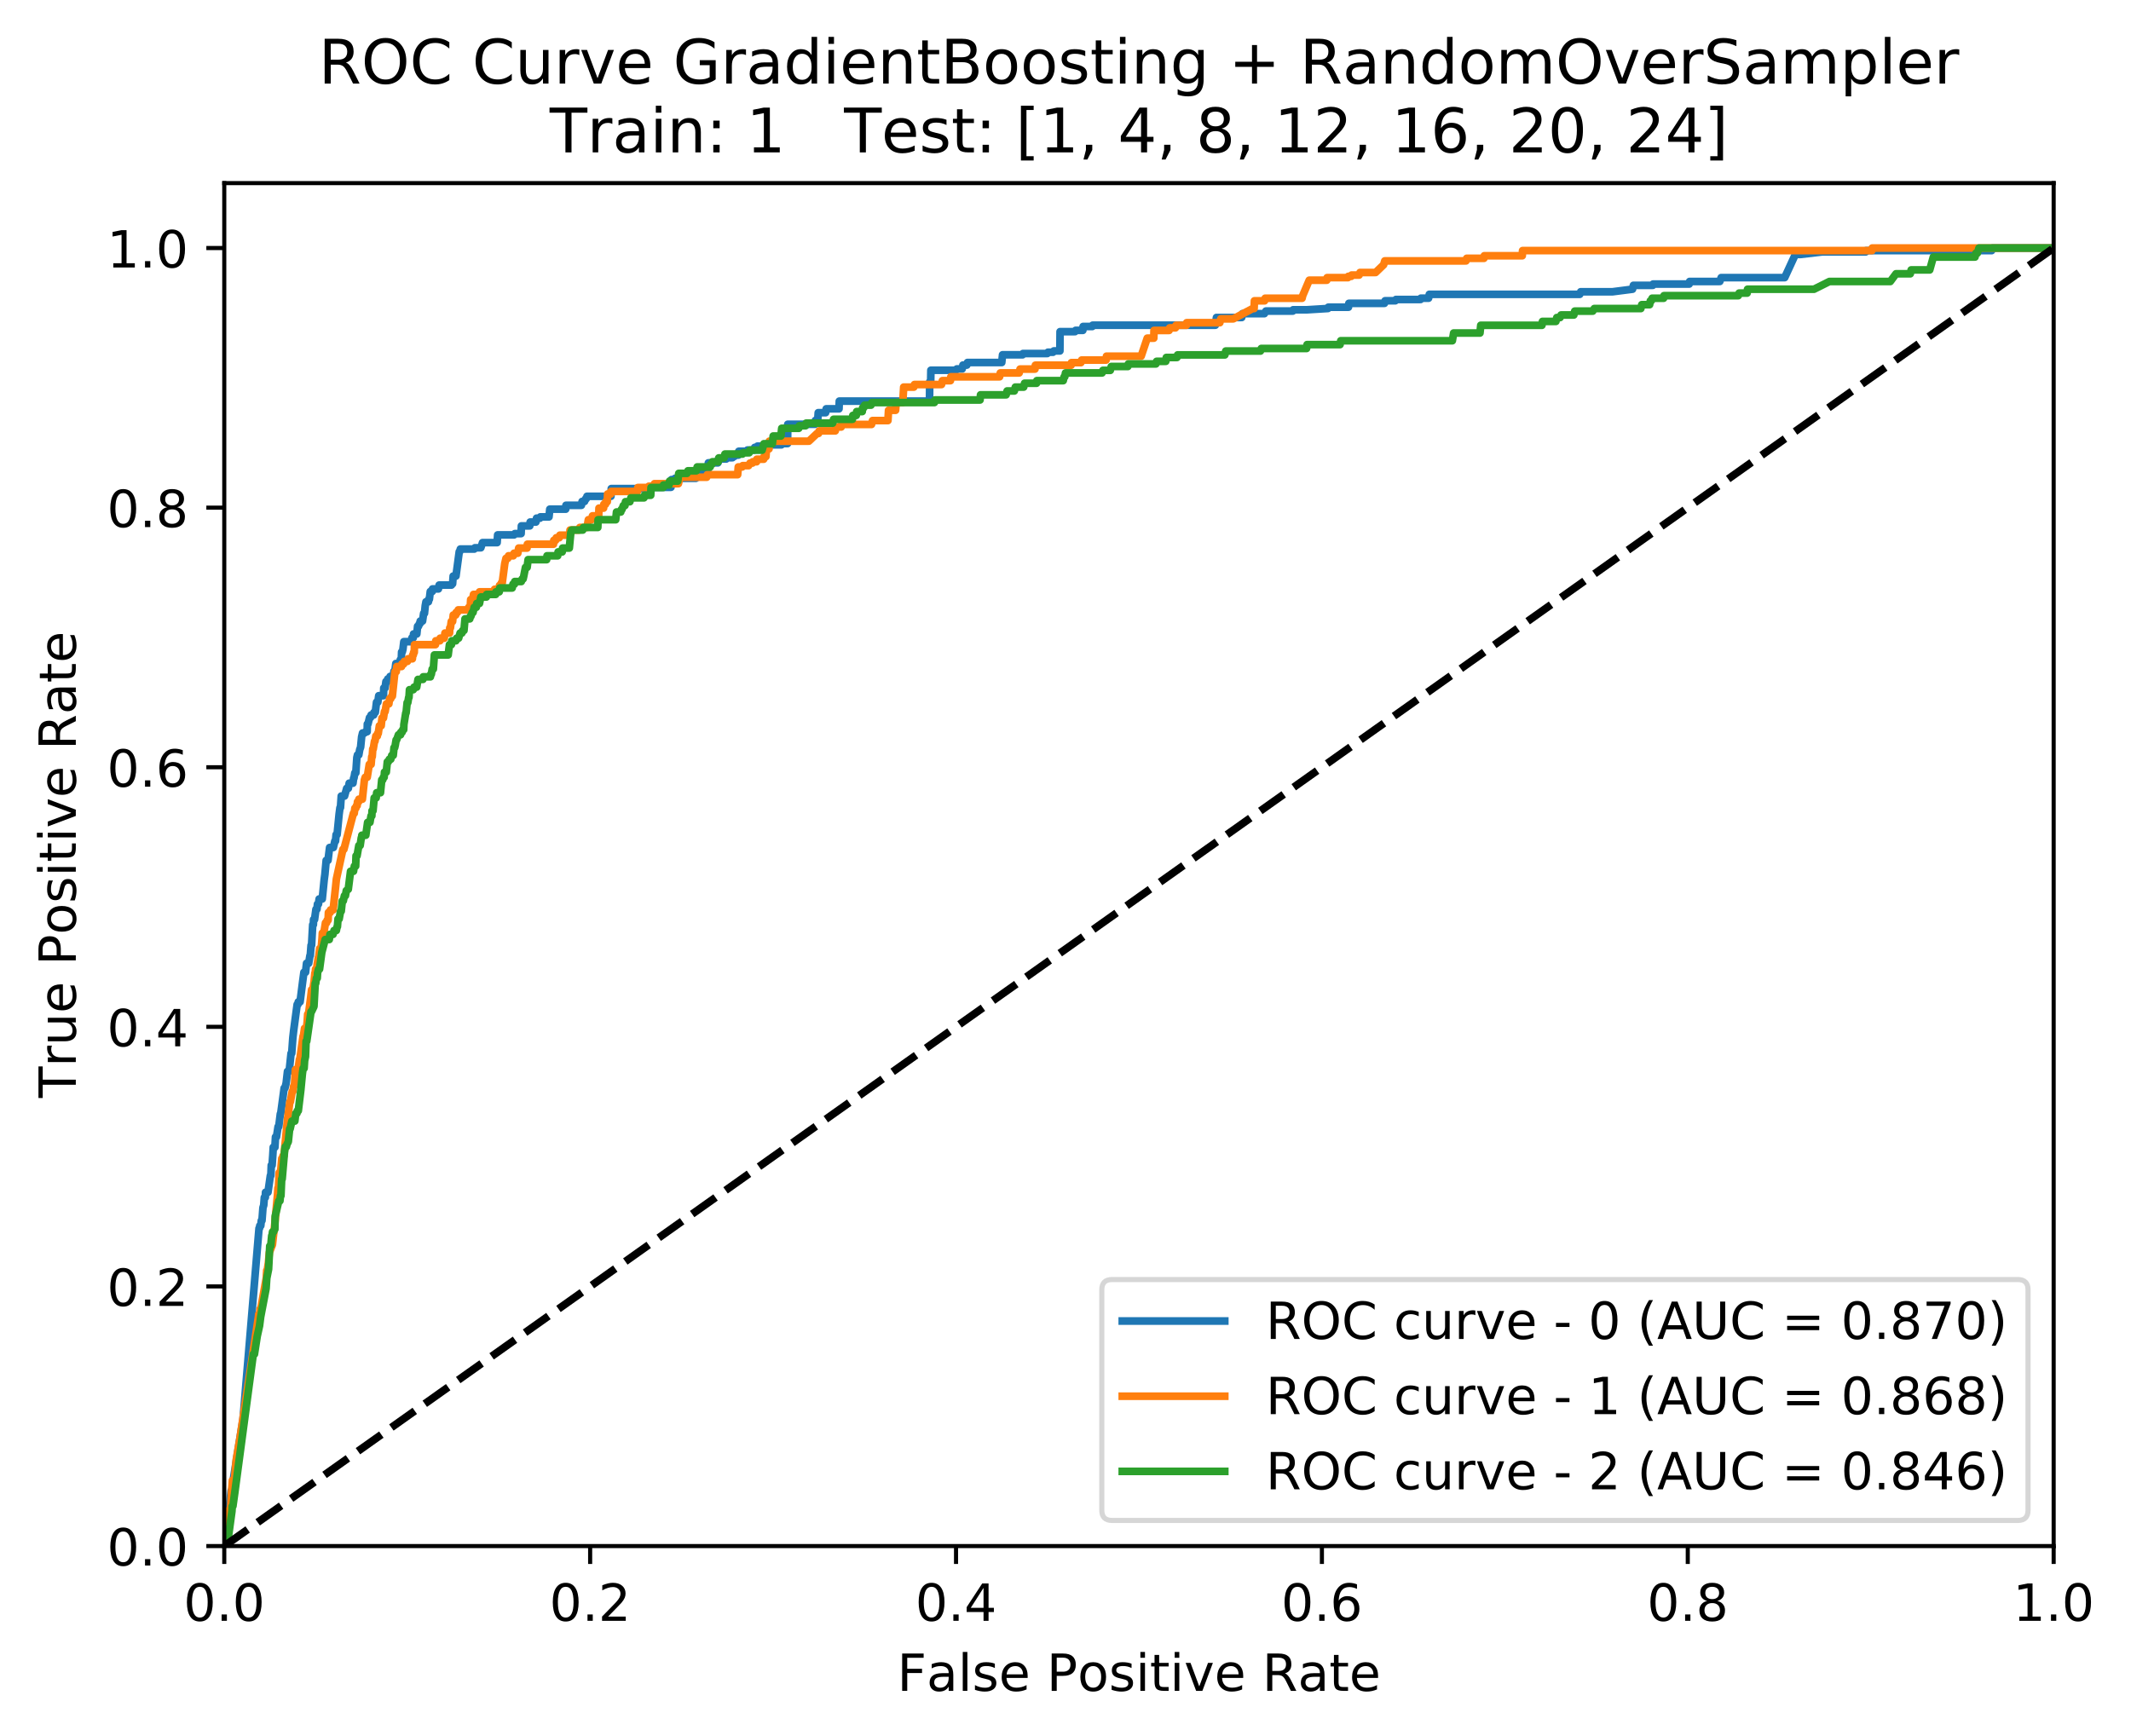<?xml version="1.0" encoding="utf-8" standalone="no"?>
<!DOCTYPE svg PUBLIC "-//W3C//DTD SVG 1.1//EN"
  "http://www.w3.org/Graphics/SVG/1.1/DTD/svg11.dtd">
<!-- Created with matplotlib (http://matplotlib.org/) -->
<svg height="339pt" version="1.1" viewBox="0 0 416 339" width="416pt" xmlns="http://www.w3.org/2000/svg" xmlns:xlink="http://www.w3.org/1999/xlink">
 <defs>
  <style type="text/css">
*{stroke-linecap:butt;stroke-linejoin:round;}
  </style>
 </defs>
 <g id="figure_1">
  <g id="patch_1">
   <path d="M 0 339.424 
L 416.053 339.424 
L 416.053 0 
L 0 0 
z
" style="fill:#ffffff;"/>
  </g>
  <g id="axes_1">
   <g id="patch_2">
    <path d="M 43.781 301.868 
L 400.901 301.868 
L 400.901 35.755 
L 43.781 35.755 
z
" style="fill:#ffffff;"/>
   </g>
   <g id="matplotlib.axis_1">
    <g id="xtick_1">
     <g id="line2d_1">
      <defs>
       <path d="M 0 0 
L 0 3.5 
" id="mb0834c027a" style="stroke:#000000;stroke-width:0.8;"/>
      </defs>
      <g>
       <use style="stroke:#000000;stroke-width:0.8;" x="43.781" xlink:href="#mb0834c027a" y="301.868"/>
      </g>
     </g>
     <g id="text_1">
      <!-- 0.0 -->
      <defs>
       <path d="M 31.781 66.406 
Q 24.172 66.406 20.328 58.906 
Q 16.5 51.422 16.5 36.375 
Q 16.5 21.391 20.328 13.891 
Q 24.172 6.391 31.781 6.391 
Q 39.453 6.391 43.281 13.891 
Q 47.125 21.391 47.125 36.375 
Q 47.125 51.422 43.281 58.906 
Q 39.453 66.406 31.781 66.406 
M 31.781 74.219 
Q 44.047 74.219 50.516 64.516 
Q 56.984 54.828 56.984 36.375 
Q 56.984 17.969 50.516 8.266 
Q 44.047 -1.422 31.781 -1.422 
Q 19.531 -1.422 13.062 8.266 
Q 6.594 17.969 6.594 36.375 
Q 6.594 54.828 13.062 64.516 
Q 19.531 74.219 31.781 74.219 
" id="DejaVuSans-30"/>
       <path d="M 10.688 12.406 
L 21 12.406 
L 21 0 
L 10.688 0 
z
" id="DejaVuSans-2e"/>
      </defs>
      <g transform="translate(35.83 316.466)scale(0.1 -0.1)">
       <use xlink:href="#DejaVuSans-30"/>
       <use x="63.623" xlink:href="#DejaVuSans-2e"/>
       <use x="95.41" xlink:href="#DejaVuSans-30"/>
      </g>
     </g>
    </g>
    <g id="xtick_2">
     <g id="line2d_2">
      <g>
       <use style="stroke:#000000;stroke-width:0.8;" x="115.205" xlink:href="#mb0834c027a" y="301.868"/>
      </g>
     </g>
     <g id="text_2">
      <!-- 0.2 -->
      <defs>
       <path d="M 19.188 8.297 
L 53.609 8.297 
L 53.609 0 
L 7.328 0 
L 7.328 8.297 
Q 12.938 14.109 22.625 23.891 
Q 32.328 33.688 34.812 36.531 
Q 39.547 41.844 41.422 45.531 
Q 43.312 49.219 43.312 52.781 
Q 43.312 58.594 39.234 62.25 
Q 35.156 65.922 28.609 65.922 
Q 23.969 65.922 18.812 64.312 
Q 13.672 62.703 7.812 59.422 
L 7.812 69.391 
Q 13.766 71.781 18.938 73 
Q 24.125 74.219 28.422 74.219 
Q 39.75 74.219 46.484 68.547 
Q 53.219 62.891 53.219 53.422 
Q 53.219 48.922 51.531 44.891 
Q 49.859 40.875 45.406 35.406 
Q 44.188 33.984 37.641 27.219 
Q 31.109 20.453 19.188 8.297 
" id="DejaVuSans-32"/>
      </defs>
      <g transform="translate(107.254 316.466)scale(0.1 -0.1)">
       <use xlink:href="#DejaVuSans-30"/>
       <use x="63.623" xlink:href="#DejaVuSans-2e"/>
       <use x="95.41" xlink:href="#DejaVuSans-32"/>
      </g>
     </g>
    </g>
    <g id="xtick_3">
     <g id="line2d_3">
      <g>
       <use style="stroke:#000000;stroke-width:0.8;" x="186.629" xlink:href="#mb0834c027a" y="301.868"/>
      </g>
     </g>
     <g id="text_3">
      <!-- 0.4 -->
      <defs>
       <path d="M 37.797 64.312 
L 12.891 25.391 
L 37.797 25.391 
z
M 35.203 72.906 
L 47.609 72.906 
L 47.609 25.391 
L 58.016 25.391 
L 58.016 17.188 
L 47.609 17.188 
L 47.609 0 
L 37.797 0 
L 37.797 17.188 
L 4.891 17.188 
L 4.891 26.703 
z
" id="DejaVuSans-34"/>
      </defs>
      <g transform="translate(178.678 316.466)scale(0.1 -0.1)">
       <use xlink:href="#DejaVuSans-30"/>
       <use x="63.623" xlink:href="#DejaVuSans-2e"/>
       <use x="95.41" xlink:href="#DejaVuSans-34"/>
      </g>
     </g>
    </g>
    <g id="xtick_4">
     <g id="line2d_4">
      <g>
       <use style="stroke:#000000;stroke-width:0.8;" x="258.053" xlink:href="#mb0834c027a" y="301.868"/>
      </g>
     </g>
     <g id="text_4">
      <!-- 0.6 -->
      <defs>
       <path d="M 33.016 40.375 
Q 26.375 40.375 22.484 35.828 
Q 18.609 31.297 18.609 23.391 
Q 18.609 15.531 22.484 10.953 
Q 26.375 6.391 33.016 6.391 
Q 39.656 6.391 43.531 10.953 
Q 47.406 15.531 47.406 23.391 
Q 47.406 31.297 43.531 35.828 
Q 39.656 40.375 33.016 40.375 
M 52.594 71.297 
L 52.594 62.312 
Q 48.875 64.062 45.094 64.984 
Q 41.312 65.922 37.594 65.922 
Q 27.828 65.922 22.672 59.328 
Q 17.531 52.734 16.797 39.406 
Q 19.672 43.656 24.016 45.922 
Q 28.375 48.188 33.594 48.188 
Q 44.578 48.188 50.953 41.516 
Q 57.328 34.859 57.328 23.391 
Q 57.328 12.156 50.688 5.359 
Q 44.047 -1.422 33.016 -1.422 
Q 20.359 -1.422 13.672 8.266 
Q 6.984 17.969 6.984 36.375 
Q 6.984 53.656 15.188 63.938 
Q 23.391 74.219 37.203 74.219 
Q 40.922 74.219 44.703 73.484 
Q 48.484 72.75 52.594 71.297 
" id="DejaVuSans-36"/>
      </defs>
      <g transform="translate(250.102 316.466)scale(0.1 -0.1)">
       <use xlink:href="#DejaVuSans-30"/>
       <use x="63.623" xlink:href="#DejaVuSans-2e"/>
       <use x="95.41" xlink:href="#DejaVuSans-36"/>
      </g>
     </g>
    </g>
    <g id="xtick_5">
     <g id="line2d_5">
      <g>
       <use style="stroke:#000000;stroke-width:0.8;" x="329.477" xlink:href="#mb0834c027a" y="301.868"/>
      </g>
     </g>
     <g id="text_5">
      <!-- 0.8 -->
      <defs>
       <path d="M 31.781 34.625 
Q 24.75 34.625 20.719 30.859 
Q 16.703 27.094 16.703 20.516 
Q 16.703 13.922 20.719 10.156 
Q 24.75 6.391 31.781 6.391 
Q 38.812 6.391 42.859 10.172 
Q 46.922 13.969 46.922 20.516 
Q 46.922 27.094 42.891 30.859 
Q 38.875 34.625 31.781 34.625 
M 21.922 38.812 
Q 15.578 40.375 12.031 44.719 
Q 8.5 49.078 8.5 55.328 
Q 8.5 64.062 14.719 69.141 
Q 20.953 74.219 31.781 74.219 
Q 42.672 74.219 48.875 69.141 
Q 55.078 64.062 55.078 55.328 
Q 55.078 49.078 51.531 44.719 
Q 48 40.375 41.703 38.812 
Q 48.828 37.156 52.797 32.312 
Q 56.781 27.484 56.781 20.516 
Q 56.781 9.906 50.312 4.234 
Q 43.844 -1.422 31.781 -1.422 
Q 19.734 -1.422 13.25 4.234 
Q 6.781 9.906 6.781 20.516 
Q 6.781 27.484 10.781 32.312 
Q 14.797 37.156 21.922 38.812 
M 18.312 54.391 
Q 18.312 48.734 21.844 45.562 
Q 25.391 42.391 31.781 42.391 
Q 38.141 42.391 41.719 45.562 
Q 45.312 48.734 45.312 54.391 
Q 45.312 60.062 41.719 63.234 
Q 38.141 66.406 31.781 66.406 
Q 25.391 66.406 21.844 63.234 
Q 18.312 60.062 18.312 54.391 
" id="DejaVuSans-38"/>
      </defs>
      <g transform="translate(321.526 316.466)scale(0.1 -0.1)">
       <use xlink:href="#DejaVuSans-30"/>
       <use x="63.623" xlink:href="#DejaVuSans-2e"/>
       <use x="95.41" xlink:href="#DejaVuSans-38"/>
      </g>
     </g>
    </g>
    <g id="xtick_6">
     <g id="line2d_6">
      <g>
       <use style="stroke:#000000;stroke-width:0.8;" x="400.901" xlink:href="#mb0834c027a" y="301.868"/>
      </g>
     </g>
     <g id="text_6">
      <!-- 1.0 -->
      <defs>
       <path d="M 12.406 8.297 
L 28.516 8.297 
L 28.516 63.922 
L 10.984 60.406 
L 10.984 69.391 
L 28.422 72.906 
L 38.281 72.906 
L 38.281 8.297 
L 54.391 8.297 
L 54.391 0 
L 12.406 0 
z
" id="DejaVuSans-31"/>
      </defs>
      <g transform="translate(392.95 316.466)scale(0.1 -0.1)">
       <use xlink:href="#DejaVuSans-31"/>
       <use x="63.623" xlink:href="#DejaVuSans-2e"/>
       <use x="95.41" xlink:href="#DejaVuSans-30"/>
      </g>
     </g>
    </g>
    <g id="text_7">
     <!-- False Positive Rate -->
     <defs>
      <path d="M 9.812 72.906 
L 51.703 72.906 
L 51.703 64.594 
L 19.672 64.594 
L 19.672 43.109 
L 48.578 43.109 
L 48.578 34.812 
L 19.672 34.812 
L 19.672 0 
L 9.812 0 
z
" id="DejaVuSans-46"/>
      <path d="M 34.281 27.484 
Q 23.391 27.484 19.188 25 
Q 14.984 22.516 14.984 16.5 
Q 14.984 11.719 18.141 8.906 
Q 21.297 6.109 26.703 6.109 
Q 34.188 6.109 38.703 11.406 
Q 43.219 16.703 43.219 25.484 
L 43.219 27.484 
z
M 52.203 31.203 
L 52.203 0 
L 43.219 0 
L 43.219 8.297 
Q 40.141 3.328 35.547 0.953 
Q 30.953 -1.422 24.312 -1.422 
Q 15.922 -1.422 10.953 3.297 
Q 6 8.016 6 15.922 
Q 6 25.141 12.172 29.828 
Q 18.359 34.516 30.609 34.516 
L 43.219 34.516 
L 43.219 35.406 
Q 43.219 41.609 39.141 45 
Q 35.062 48.391 27.688 48.391 
Q 23 48.391 18.547 47.266 
Q 14.109 46.141 10.016 43.891 
L 10.016 52.203 
Q 14.938 54.109 19.578 55.047 
Q 24.219 56 28.609 56 
Q 40.484 56 46.344 49.844 
Q 52.203 43.703 52.203 31.203 
" id="DejaVuSans-61"/>
      <path d="M 9.422 75.984 
L 18.406 75.984 
L 18.406 0 
L 9.422 0 
z
" id="DejaVuSans-6c"/>
      <path d="M 44.281 53.078 
L 44.281 44.578 
Q 40.484 46.531 36.375 47.5 
Q 32.281 48.484 27.875 48.484 
Q 21.188 48.484 17.844 46.438 
Q 14.5 44.391 14.5 40.281 
Q 14.5 37.156 16.891 35.375 
Q 19.281 33.594 26.516 31.984 
L 29.594 31.297 
Q 39.156 29.25 43.188 25.516 
Q 47.219 21.781 47.219 15.094 
Q 47.219 7.469 41.188 3.016 
Q 35.156 -1.422 24.609 -1.422 
Q 20.219 -1.422 15.453 -0.562 
Q 10.688 0.297 5.422 2 
L 5.422 11.281 
Q 10.406 8.688 15.234 7.391 
Q 20.062 6.109 24.812 6.109 
Q 31.156 6.109 34.562 8.281 
Q 37.984 10.453 37.984 14.406 
Q 37.984 18.062 35.516 20.016 
Q 33.062 21.969 24.703 23.781 
L 21.578 24.516 
Q 13.234 26.266 9.516 29.906 
Q 5.812 33.547 5.812 39.891 
Q 5.812 47.609 11.281 51.797 
Q 16.75 56 26.812 56 
Q 31.781 56 36.172 55.266 
Q 40.578 54.547 44.281 53.078 
" id="DejaVuSans-73"/>
      <path d="M 56.203 29.594 
L 56.203 25.203 
L 14.891 25.203 
Q 15.484 15.922 20.484 11.062 
Q 25.484 6.203 34.422 6.203 
Q 39.594 6.203 44.453 7.469 
Q 49.312 8.734 54.109 11.281 
L 54.109 2.781 
Q 49.266 0.734 44.188 -0.344 
Q 39.109 -1.422 33.891 -1.422 
Q 20.797 -1.422 13.156 6.188 
Q 5.516 13.812 5.516 26.812 
Q 5.516 40.234 12.766 48.109 
Q 20.016 56 32.328 56 
Q 43.359 56 49.781 48.891 
Q 56.203 41.797 56.203 29.594 
M 47.219 32.234 
Q 47.125 39.594 43.094 43.984 
Q 39.062 48.391 32.422 48.391 
Q 24.906 48.391 20.391 44.141 
Q 15.875 39.891 15.188 32.172 
z
" id="DejaVuSans-65"/>
      <path id="DejaVuSans-20"/>
      <path d="M 19.672 64.797 
L 19.672 37.406 
L 32.078 37.406 
Q 38.969 37.406 42.719 40.969 
Q 46.484 44.531 46.484 51.125 
Q 46.484 57.672 42.719 61.234 
Q 38.969 64.797 32.078 64.797 
z
M 9.812 72.906 
L 32.078 72.906 
Q 44.344 72.906 50.609 67.359 
Q 56.891 61.812 56.891 51.125 
Q 56.891 40.328 50.609 34.812 
Q 44.344 29.297 32.078 29.297 
L 19.672 29.297 
L 19.672 0 
L 9.812 0 
z
" id="DejaVuSans-50"/>
      <path d="M 30.609 48.391 
Q 23.391 48.391 19.188 42.75 
Q 14.984 37.109 14.984 27.297 
Q 14.984 17.484 19.156 11.844 
Q 23.344 6.203 30.609 6.203 
Q 37.797 6.203 41.984 11.859 
Q 46.188 17.531 46.188 27.297 
Q 46.188 37.016 41.984 42.703 
Q 37.797 48.391 30.609 48.391 
M 30.609 56 
Q 42.328 56 49.016 48.375 
Q 55.719 40.766 55.719 27.297 
Q 55.719 13.875 49.016 6.219 
Q 42.328 -1.422 30.609 -1.422 
Q 18.844 -1.422 12.172 6.219 
Q 5.516 13.875 5.516 27.297 
Q 5.516 40.766 12.172 48.375 
Q 18.844 56 30.609 56 
" id="DejaVuSans-6f"/>
      <path d="M 9.422 54.688 
L 18.406 54.688 
L 18.406 0 
L 9.422 0 
z
M 9.422 75.984 
L 18.406 75.984 
L 18.406 64.594 
L 9.422 64.594 
z
" id="DejaVuSans-69"/>
      <path d="M 18.312 70.219 
L 18.312 54.688 
L 36.812 54.688 
L 36.812 47.703 
L 18.312 47.703 
L 18.312 18.016 
Q 18.312 11.328 20.141 9.422 
Q 21.969 7.516 27.594 7.516 
L 36.812 7.516 
L 36.812 0 
L 27.594 0 
Q 17.188 0 13.234 3.875 
Q 9.281 7.766 9.281 18.016 
L 9.281 47.703 
L 2.688 47.703 
L 2.688 54.688 
L 9.281 54.688 
L 9.281 70.219 
z
" id="DejaVuSans-74"/>
      <path d="M 2.984 54.688 
L 12.5 54.688 
L 29.594 8.797 
L 46.688 54.688 
L 56.203 54.688 
L 35.688 0 
L 23.484 0 
z
" id="DejaVuSans-76"/>
      <path d="M 44.391 34.188 
Q 47.562 33.109 50.562 29.594 
Q 53.562 26.078 56.594 19.922 
L 66.609 0 
L 56 0 
L 46.688 18.703 
Q 43.062 26.031 39.672 28.422 
Q 36.281 30.812 30.422 30.812 
L 19.672 30.812 
L 19.672 0 
L 9.812 0 
L 9.812 72.906 
L 32.078 72.906 
Q 44.578 72.906 50.734 67.672 
Q 56.891 62.453 56.891 51.906 
Q 56.891 45.016 53.688 40.469 
Q 50.484 35.938 44.391 34.188 
M 19.672 64.797 
L 19.672 38.922 
L 32.078 38.922 
Q 39.203 38.922 42.844 42.219 
Q 46.484 45.516 46.484 51.906 
Q 46.484 58.297 42.844 61.547 
Q 39.203 64.797 32.078 64.797 
z
" id="DejaVuSans-52"/>
     </defs>
     <g transform="translate(175.136 330.144)scale(0.1 -0.1)">
      <use xlink:href="#DejaVuSans-46"/>
      <use x="57.379" xlink:href="#DejaVuSans-61"/>
      <use x="118.658" xlink:href="#DejaVuSans-6c"/>
      <use x="146.441" xlink:href="#DejaVuSans-73"/>
      <use x="198.541" xlink:href="#DejaVuSans-65"/>
      <use x="260.064" xlink:href="#DejaVuSans-20"/>
      <use x="291.852" xlink:href="#DejaVuSans-50"/>
      <use x="352.107" xlink:href="#DejaVuSans-6f"/>
      <use x="413.289" xlink:href="#DejaVuSans-73"/>
      <use x="465.389" xlink:href="#DejaVuSans-69"/>
      <use x="493.172" xlink:href="#DejaVuSans-74"/>
      <use x="532.381" xlink:href="#DejaVuSans-69"/>
      <use x="560.164" xlink:href="#DejaVuSans-76"/>
      <use x="619.344" xlink:href="#DejaVuSans-65"/>
      <use x="680.867" xlink:href="#DejaVuSans-20"/>
      <use x="712.654" xlink:href="#DejaVuSans-52"/>
      <use x="782.105" xlink:href="#DejaVuSans-61"/>
      <use x="843.385" xlink:href="#DejaVuSans-74"/>
      <use x="882.594" xlink:href="#DejaVuSans-65"/>
     </g>
    </g>
   </g>
   <g id="matplotlib.axis_2">
    <g id="ytick_1">
     <g id="line2d_7">
      <defs>
       <path d="M 0 0 
L -3.5 0 
" id="mf822777b58" style="stroke:#000000;stroke-width:0.8;"/>
      </defs>
      <g>
       <use style="stroke:#000000;stroke-width:0.8;" x="43.781" xlink:href="#mf822777b58" y="301.868"/>
      </g>
     </g>
     <g id="text_8">
      <!-- 0.0 -->
      <g transform="translate(20.878 305.667)scale(0.1 -0.1)">
       <use xlink:href="#DejaVuSans-30"/>
       <use x="63.623" xlink:href="#DejaVuSans-2e"/>
       <use x="95.41" xlink:href="#DejaVuSans-30"/>
      </g>
     </g>
    </g>
    <g id="ytick_2">
     <g id="line2d_8">
      <g>
       <use style="stroke:#000000;stroke-width:0.8;" x="43.781" xlink:href="#mf822777b58" y="251.179"/>
      </g>
     </g>
     <g id="text_9">
      <!-- 0.2 -->
      <g transform="translate(20.878 254.979)scale(0.1 -0.1)">
       <use xlink:href="#DejaVuSans-30"/>
       <use x="63.623" xlink:href="#DejaVuSans-2e"/>
       <use x="95.41" xlink:href="#DejaVuSans-32"/>
      </g>
     </g>
    </g>
    <g id="ytick_3">
     <g id="line2d_9">
      <g>
       <use style="stroke:#000000;stroke-width:0.8;" x="43.781" xlink:href="#mf822777b58" y="200.492"/>
      </g>
     </g>
     <g id="text_10">
      <!-- 0.4 -->
      <g transform="translate(20.878 204.291)scale(0.1 -0.1)">
       <use xlink:href="#DejaVuSans-30"/>
       <use x="63.623" xlink:href="#DejaVuSans-2e"/>
       <use x="95.41" xlink:href="#DejaVuSans-34"/>
      </g>
     </g>
    </g>
    <g id="ytick_4">
     <g id="line2d_10">
      <g>
       <use style="stroke:#000000;stroke-width:0.8;" x="43.781" xlink:href="#mf822777b58" y="149.804"/>
      </g>
     </g>
     <g id="text_11">
      <!-- 0.6 -->
      <g transform="translate(20.878 153.603)scale(0.1 -0.1)">
       <use xlink:href="#DejaVuSans-30"/>
       <use x="63.623" xlink:href="#DejaVuSans-2e"/>
       <use x="95.41" xlink:href="#DejaVuSans-36"/>
      </g>
     </g>
    </g>
    <g id="ytick_5">
     <g id="line2d_11">
      <g>
       <use style="stroke:#000000;stroke-width:0.8;" x="43.781" xlink:href="#mf822777b58" y="99.115"/>
      </g>
     </g>
     <g id="text_12">
      <!-- 0.8 -->
      <g transform="translate(20.878 102.915)scale(0.1 -0.1)">
       <use xlink:href="#DejaVuSans-30"/>
       <use x="63.623" xlink:href="#DejaVuSans-2e"/>
       <use x="95.41" xlink:href="#DejaVuSans-38"/>
      </g>
     </g>
    </g>
    <g id="ytick_6">
     <g id="line2d_12">
      <g>
       <use style="stroke:#000000;stroke-width:0.8;" x="43.781" xlink:href="#mf822777b58" y="48.428"/>
      </g>
     </g>
     <g id="text_13">
      <!-- 1.0 -->
      <g transform="translate(20.878 52.227)scale(0.1 -0.1)">
       <use xlink:href="#DejaVuSans-31"/>
       <use x="63.623" xlink:href="#DejaVuSans-2e"/>
       <use x="95.41" xlink:href="#DejaVuSans-30"/>
      </g>
     </g>
    </g>
    <g id="text_14">
     <!-- True Positive Rate -->
     <defs>
      <path d="M -0.297 72.906 
L 61.375 72.906 
L 61.375 64.594 
L 35.5 64.594 
L 35.5 0 
L 25.594 0 
L 25.594 64.594 
L -0.297 64.594 
z
" id="DejaVuSans-54"/>
      <path d="M 41.109 46.297 
Q 39.594 47.172 37.812 47.578 
Q 36.031 48 33.891 48 
Q 26.266 48 22.188 43.047 
Q 18.109 38.094 18.109 28.812 
L 18.109 0 
L 9.078 0 
L 9.078 54.688 
L 18.109 54.688 
L 18.109 46.188 
Q 20.953 51.172 25.484 53.578 
Q 30.031 56 36.531 56 
Q 37.453 56 38.578 55.875 
Q 39.703 55.766 41.062 55.516 
z
" id="DejaVuSans-72"/>
      <path d="M 8.5 21.578 
L 8.5 54.688 
L 17.484 54.688 
L 17.484 21.922 
Q 17.484 14.156 20.5 10.266 
Q 23.531 6.391 29.594 6.391 
Q 36.859 6.391 41.078 11.031 
Q 45.312 15.672 45.312 23.688 
L 45.312 54.688 
L 54.297 54.688 
L 54.297 0 
L 45.312 0 
L 45.312 8.406 
Q 42.047 3.422 37.719 1 
Q 33.406 -1.422 27.688 -1.422 
Q 18.266 -1.422 13.375 4.438 
Q 8.5 10.297 8.5 21.578 
M 31.109 56 
z
" id="DejaVuSans-75"/>
     </defs>
     <g transform="translate(14.798 214.358)rotate(-90)scale(0.1 -0.1)">
      <use xlink:href="#DejaVuSans-54"/>
      <use x="60.865" xlink:href="#DejaVuSans-72"/>
      <use x="101.979" xlink:href="#DejaVuSans-75"/>
      <use x="165.357" xlink:href="#DejaVuSans-65"/>
      <use x="226.881" xlink:href="#DejaVuSans-20"/>
      <use x="258.668" xlink:href="#DejaVuSans-50"/>
      <use x="318.924" xlink:href="#DejaVuSans-6f"/>
      <use x="380.105" xlink:href="#DejaVuSans-73"/>
      <use x="432.205" xlink:href="#DejaVuSans-69"/>
      <use x="459.988" xlink:href="#DejaVuSans-74"/>
      <use x="499.197" xlink:href="#DejaVuSans-69"/>
      <use x="526.98" xlink:href="#DejaVuSans-76"/>
      <use x="586.16" xlink:href="#DejaVuSans-65"/>
      <use x="647.684" xlink:href="#DejaVuSans-20"/>
      <use x="679.471" xlink:href="#DejaVuSans-52"/>
      <use x="748.922" xlink:href="#DejaVuSans-61"/>
      <use x="810.201" xlink:href="#DejaVuSans-74"/>
      <use x="849.41" xlink:href="#DejaVuSans-65"/>
     </g>
    </g>
   </g>
   <g id="line2d_13">
    <path clip-path="url(#p7ce4bccc4d)" d="M 43.781 301.868 
L 43.941 299.356 
L 44.166 299.356 
L 45.12 291.067 
L 45.248 291.067 
L 45.517 289.057 
L 47.452 277.001 
L 50.565 239.826 
L 50.661 239.826 
L 50.712 239.324 
L 50.904 239.324 
L 51.013 238.319 
L 51.141 238.319 
L 51.333 235.807 
L 51.487 235.305 
L 51.603 233.798 
L 51.795 233.798 
L 51.833 232.793 
L 52.314 232.793 
L 52.781 229.528 
L 52.877 229.528 
L 52.954 227.518 
L 53.114 227.518 
L 53.255 225.509 
L 53.345 224.002 
L 53.665 224.002 
L 53.78 221.992 
L 53.973 221.992 
L 54.286 219.983 
L 54.415 219.983 
L 54.728 217.471 
L 54.793 217.471 
L 55.472 212.448 
L 55.632 212.448 
L 55.869 211.443 
L 56.125 209.182 
L 56.445 209.182 
L 56.817 205.666 
L 56.945 205.666 
L 57.163 202.652 
L 57.336 201.145 
L 58.008 196.121 
L 58.168 196.121 
L 58.226 195.619 
L 58.578 195.619 
L 59.091 191.6 
L 59.328 189.841 
L 59.648 189.841 
L 59.84 188.083 
L 60.257 188.083 
L 60.506 186.576 
L 60.57 186.576 
L 60.724 184.567 
L 60.82 184.567 
L 61.044 180.548 
L 61.173 180.548 
L 61.211 179.543 
L 61.403 179.543 
L 61.679 177.534 
L 61.871 177.534 
L 61.973 176.529 
L 62.165 176.529 
L 62.3 175.524 
L 62.908 175.524 
L 63.286 171.757 
L 63.421 170.752 
L 63.677 167.989 
L 64.029 167.989 
L 64.343 165.477 
L 65.08 165.477 
L 65.368 164.221 
L 65.496 164.221 
L 65.612 162.965 
L 65.804 162.965 
L 66.201 158.946 
L 66.367 157.691 
L 66.464 157.691 
L 66.617 155.43 
L 67.258 155.43 
L 67.681 153.923 
L 68.001 153.923 
L 68.167 152.918 
L 68.904 152.918 
L 69.039 151.913 
L 69.103 151.913 
L 69.269 150.909 
L 69.461 150.909 
L 69.666 147.895 
L 69.788 147.392 
L 70.044 147.392 
L 70.217 146.387 
L 70.397 145.885 
L 70.595 143.876 
L 70.775 143.122 
L 71.159 143.122 
L 71.351 142.871 
L 71.671 142.871 
L 71.71 141.364 
L 71.838 141.364 
L 72.133 140.108 
L 72.325 140.108 
L 72.44 139.606 
L 72.952 139.606 
L 73.004 139.103 
L 73.26 139.103 
L 73.503 137.094 
L 73.76 137.094 
L 73.933 135.838 
L 74.861 135.838 
L 74.919 134.331 
L 75.175 134.331 
L 75.342 133.075 
L 75.63 133.075 
L 75.688 132.573 
L 76.008 132.573 
L 76.155 132.07 
L 76.796 132.07 
L 76.898 131.066 
L 77.091 131.066 
L 77.27 129.558 
L 78.007 129.558 
L 78.147 128.805 
L 78.34 128.805 
L 78.397 127.298 
L 78.525 127.298 
L 78.653 126.795 
L 78.833 125.288 
L 80.338 125.288 
L 80.415 124.535 
L 80.671 124.535 
L 80.729 123.781 
L 81.369 123.781 
L 81.517 122.274 
L 81.709 122.274 
L 81.856 121.772 
L 81.984 121.772 
L 82.036 121.27 
L 82.484 121.27 
L 82.702 119.762 
L 82.862 119.762 
L 83.016 118.255 
L 83.157 117.502 
L 83.637 117.502 
L 83.688 116.999 
L 83.816 116.999 
L 83.996 115.492 
L 84.38 115.492 
L 84.431 114.99 
L 85.584 114.99 
L 85.725 114.236 
L 88.127 114.236 
L 88.288 113.985 
L 88.352 113.985 
L 88.467 112.478 
L 89.011 112.478 
L 89.652 107.706 
L 89.748 107.706 
L 89.863 107.203 
L 92.586 107.203 
L 92.714 106.952 
L 93.867 106.952 
L 94.194 105.948 
L 97.044 105.948 
L 97.147 104.441 
L 100.349 104.441 
L 100.509 104.189 
L 101.727 104.189 
L 101.784 102.682 
L 103.418 102.682 
L 103.494 101.929 
L 104.615 101.929 
L 104.737 101.175 
L 105.41 101.175 
L 105.474 100.924 
L 107.171 100.924 
L 107.325 99.417 
L 110.432 99.417 
L 110.483 98.663 
L 113.494 98.663 
L 113.635 97.91 
L 114.115 97.91 
L 114.307 97.407 
L 114.435 97.407 
L 114.589 96.905 
L 119.265 96.905 
L 119.329 95.398 
L 127.144 95.398 
L 127.202 95.147 
L 130.981 95.147 
L 131.084 93.64 
L 131.66 93.64 
L 131.782 93.389 
L 135.849 93.389 
L 135.952 91.882 
L 138.162 91.882 
L 138.283 90.374 
L 140.141 90.374 
L 140.256 89.621 
L 141.762 89.621 
L 141.826 89.37 
L 142.979 89.37 
L 143.043 89.119 
L 143.363 89.119 
L 143.421 88.867 
L 144.125 88.867 
L 144.215 88.114 
L 145.848 88.114 
L 145.913 87.863 
L 147.226 87.863 
L 147.322 87.36 
L 147.802 87.36 
L 147.866 87.109 
L 149.115 87.109 
L 149.269 86.858 
L 152.536 86.858 
L 152.626 86.607 
L 153.747 86.607 
L 153.779 82.839 
L 159.102 82.839 
L 159.179 82.086 
L 159.627 82.086 
L 159.729 80.578 
L 161.171 80.578 
L 161.286 79.825 
L 163.784 79.825 
L 163.842 78.318 
L 181.457 78.318 
L 181.489 74.55 
L 181.682 74.55 
L 181.72 72.29 
L 186.62 72.29 
L 186.774 72.038 
L 187.831 72.038 
L 187.972 71.285 
L 188.741 71.285 
L 188.862 70.782 
L 195.556 70.782 
L 195.71 69.275 
L 199.617 69.275 
L 199.707 69.024 
L 204.447 69.024 
L 204.575 68.773 
L 205.568 68.773 
L 205.722 68.522 
L 206.907 68.522 
L 206.939 64.754 
L 209.853 64.754 
L 209.975 64.503 
L 211.384 64.503 
L 211.436 63.749 
L 213.229 63.749 
L 213.293 63.498 
L 237.25 63.498 
L 237.468 61.991 
L 242.4 61.991 
L 242.541 61.238 
L 246.833 61.238 
L 247.121 60.735 
L 252.38 60.735 
L 252.444 60.484 
L 255.135 60.484 
L 259.234 60.233 
L 259.299 59.982 
L 263.238 59.982 
L 263.315 59.228 
L 270.265 59.228 
L 270.387 58.726 
L 272.379 58.726 
L 272.507 58.475 
L 277.311 58.475 
L 277.375 58.223 
L 278.88 58.223 
L 279.021 57.47 
L 308.391 57.47 
L 308.571 56.968 
L 314.784 56.968 
L 318.691 56.465 
L 318.864 55.712 
L 322.644 55.712 
L 322.708 55.461 
L 329.754 55.461 
L 329.837 54.958 
L 335.73 54.958 
L 335.999 54.205 
L 348.394 54.205 
L 350.476 49.683 
L 351.469 49.683 
L 355.729 49.181 
L 364.216 49.181 
L 364.274 48.93 
L 388.795 48.93 
L 388.974 48.428 
L 400.901 48.428 
L 400.901 48.428 
" style="fill:none;stroke:#1f77b4;stroke-linecap:square;stroke-width:1.5;"/>
   </g>
   <g id="line2d_14">
    <path clip-path="url(#p7ce4bccc4d)" d="M 43.781 301.868 
L 44.07 301.868 
L 44.716 294.827 
L 45.005 294.827 
L 45.255 290.553 
L 45.37 289.045 
L 45.722 289.045 
L 45.799 288.542 
L 46.113 285.022 
L 46.85 280.748 
L 50.456 257.113 
L 50.507 256.61 
L 50.699 256.61 
L 50.764 255.605 
L 50.892 255.605 
L 51.981 249.57 
L 52.07 248.062 
L 52.166 248.062 
L 52.403 246.553 
L 52.583 244.542 
L 53.178 243.033 
L 53.435 240.77 
L 53.569 239.765 
L 54.159 233.479 
L 54.261 231.97 
L 54.357 231.97 
L 54.511 228.953 
L 54.767 228.953 
L 55.017 226.188 
L 55.177 226.188 
L 55.241 225.685 
L 55.433 225.685 
L 56.112 218.645 
L 56.586 215.125 
L 56.682 215.125 
L 57.041 213.113 
L 57.169 213.113 
L 57.317 212.107 
L 57.381 212.107 
L 57.509 211.605 
L 57.669 208.839 
L 58.181 208.839 
L 58.463 206.827 
L 58.527 206.827 
L 59.168 202.302 
L 59.232 202.302 
L 59.45 200.793 
L 59.834 200.793 
L 59.962 199.536 
L 60.065 198.028 
L 60.225 198.028 
L 60.648 194.759 
L 60.827 193.25 
L 61.051 193.25 
L 61.307 191.742 
L 61.474 189.982 
L 61.538 189.982 
L 61.602 189.227 
L 61.794 189.227 
L 61.929 188.222 
L 62.153 186.965 
L 62.217 186.965 
L 62.409 185.205 
L 62.697 185.205 
L 62.87 183.193 
L 62.928 182.188 
L 63.216 182.188 
L 63.537 180.176 
L 63.761 180.176 
L 63.857 179.673 
L 64.049 179.673 
L 64.113 178.165 
L 64.465 178.165 
L 64.517 177.662 
L 65.029 177.662 
L 65.516 173.136 
L 65.67 171.627 
L 66.938 165.845 
L 67.13 165.845 
L 68.988 158.805 
L 69.148 158.805 
L 69.276 157.799 
L 69.468 157.799 
L 69.596 157.296 
L 69.724 157.296 
L 69.789 156.542 
L 70.013 156.542 
L 70.064 156.039 
L 70.737 156.039 
L 71.14 152.268 
L 71.3 151.765 
L 71.685 151.765 
L 72.088 149.25 
L 72.441 149.25 
L 72.569 147.742 
L 72.665 147.742 
L 72.767 146.233 
L 72.863 146.233 
L 73.107 144.725 
L 73.203 144.725 
L 73.369 143.719 
L 73.658 143.719 
L 73.709 143.216 
L 73.837 143.216 
L 74.061 141.708 
L 74.413 141.708 
L 74.567 140.199 
L 74.855 140.199 
L 75.048 138.942 
L 75.176 138.942 
L 75.432 137.433 
L 75.912 137.433 
L 76.047 136.428 
L 76.271 136.428 
L 76.463 135.925 
L 76.591 135.925 
L 77.098 131.148 
L 77.354 131.148 
L 77.456 130.142 
L 78.385 130.142 
L 78.449 129.639 
L 78.801 129.639 
L 78.93 129.136 
L 79.538 129.136 
L 79.666 128.633 
L 80.499 128.633 
L 80.563 127.879 
L 80.691 127.879 
L 80.742 127.376 
L 80.87 127.376 
L 80.909 125.868 
L 85.009 125.868 
L 85.073 125.113 
L 85.873 125.113 
L 85.925 124.61 
L 86.725 124.61 
L 86.86 123.605 
L 87.757 123.605 
L 87.795 122.599 
L 87.923 122.599 
L 88.096 121.342 
L 88.352 121.342 
L 88.481 120.085 
L 88.961 120.085 
L 89.038 119.582 
L 89.294 119.582 
L 89.454 119.079 
L 91.44 119.079 
L 91.504 118.576 
L 91.792 118.576 
L 91.882 117.067 
L 92.266 117.067 
L 92.433 116.062 
L 93.541 116.062 
L 93.605 115.559 
L 96.392 115.559 
L 96.552 115.056 
L 97.384 115.056 
L 97.513 114.302 
L 97.769 114.302 
L 97.884 113.799 
L 98.044 113.799 
L 98.538 110.028 
L 98.775 109.022 
L 99.127 109.022 
L 99.274 108.519 
L 100.203 108.519 
L 100.35 108.016 
L 101.087 108.016 
L 101.254 107.01 
L 102.887 107.01 
L 102.951 106.256 
L 108.044 106.256 
L 108.108 105.502 
L 108.46 105.502 
L 108.588 104.999 
L 109.165 104.999 
L 109.293 104.496 
L 111.214 104.496 
L 111.279 103.49 
L 113.04 103.49 
L 113.187 102.987 
L 114.597 102.987 
L 114.853 101.479 
L 115.494 101.479 
L 115.654 100.725 
L 116.871 100.725 
L 116.928 99.216 
L 117.825 99.216 
L 117.876 98.462 
L 118.197 98.462 
L 118.261 97.959 
L 118.549 97.959 
L 118.613 96.45 
L 119.222 96.45 
L 119.286 95.948 
L 124.442 95.948 
L 124.506 95.193 
L 126.588 95.193 
L 126.652 94.942 
L 127.613 94.942 
L 127.76 94.439 
L 132.437 94.439 
L 132.738 93.182 
L 137.958 93.182 
L 138.074 92.679 
L 143.999 92.679 
L 144.121 91.17 
L 144.889 91.17 
L 144.986 90.919 
L 146.139 90.919 
L 146.408 90.416 
L 146.888 90.416 
L 146.952 90.165 
L 147.689 90.165 
L 147.74 89.662 
L 149.085 89.662 
L 149.136 89.159 
L 149.521 89.159 
L 149.643 87.65 
L 150.123 87.65 
L 150.181 86.142 
L 157.9 86.142 
L 159.501 84.633 
L 159.789 84.633 
L 159.917 84.13 
L 163.056 84.13 
L 163.184 83.376 
L 164.209 83.376 
L 164.305 82.873 
L 170.134 82.873 
L 170.327 82.119 
L 173.337 82.119 
L 173.453 80.108 
L 174.83 80.108 
L 174.952 78.599 
L 176.233 78.599 
L 176.412 75.582 
L 178.398 75.582 
L 178.513 75.079 
L 183.798 75.079 
L 183.971 74.325 
L 185.54 74.325 
L 185.617 73.57 
L 195.13 73.57 
L 195.271 72.816 
L 198.954 72.816 
L 199.127 72.062 
L 202.041 72.062 
L 202.118 71.308 
L 209.101 71.308 
L 209.152 70.805 
L 211.009 70.805 
L 211.15 70.302 
L 215.923 70.302 
L 216 69.547 
L 222.77 69.547 
L 223.955 66.028 
L 225.237 66.028 
L 225.275 64.519 
L 228.222 64.519 
L 228.337 64.016 
L 229.458 64.016 
L 229.586 63.513 
L 231.604 63.513 
L 231.655 63.01 
L 238.125 63.01 
L 238.317 62.256 
L 240.751 62.256 
L 244.531 60.245 
L 244.819 60.245 
L 244.877 58.736 
L 246.862 58.736 
L 246.978 58.233 
L 254.184 58.233 
L 254.299 57.73 
L 255.581 54.713 
L 259.008 54.713 
L 259.072 54.21 
L 263.139 54.21 
L 263.203 53.959 
L 263.78 53.959 
L 263.844 53.708 
L 265.317 53.708 
L 265.49 53.205 
L 268.533 53.205 
L 270.102 51.696 
L 270.327 50.942 
L 286.181 50.942 
L 286.322 50.439 
L 289.685 50.439 
L 289.749 49.936 
L 297.167 49.936 
L 297.224 48.93 
L 365.426 48.93 
L 365.478 48.428 
L 400.901 48.428 
L 400.901 48.428 
" style="fill:none;stroke:#ff7f0e;stroke-linecap:square;stroke-width:1.5;"/>
   </g>
   <g id="line2d_15">
    <path clip-path="url(#p7ce4bccc4d)" d="M 43.781 301.868 
L 43.877 301.868 
L 43.941 301.868 
L 44.102 300.862 
L 44.166 300.359 
L 44.55 300.359 
L 45.274 295.079 
L 45.338 294.073 
L 45.466 294.073 
L 45.818 291.559 
L 49.444 264.405 
L 49.668 264.405 
L 50.213 260.885 
L 50.661 258.873 
L 50.885 257.113 
L 51.942 251.582 
L 52.077 249.57 
L 52.429 247.81 
L 52.66 243.285 
L 52.852 243.285 
L 53.044 241.273 
L 53.108 241.273 
L 53.204 240.519 
L 53.396 240.519 
L 53.588 240.016 
L 53.652 240.016 
L 53.717 237.502 
L 54.421 234.485 
L 54.645 234.485 
L 54.748 233.479 
L 54.844 233.479 
L 54.985 230.21 
L 55.081 230.21 
L 55.536 224.93 
L 55.67 223.925 
L 55.895 223.925 
L 56.023 223.422 
L 56.279 222.919 
L 56.541 220.405 
L 56.638 220.405 
L 56.977 218.896 
L 57.554 218.896 
L 57.739 217.387 
L 57.964 217.387 
L 58.04 216.885 
L 58.233 216.885 
L 58.719 212.862 
L 59.033 209.593 
L 59.174 208.588 
L 59.366 208.588 
L 59.463 207.079 
L 59.635 206.325 
L 59.751 203.308 
L 59.879 203.308 
L 60.712 197.525 
L 60.808 197.525 
L 61.288 196.519 
L 61.538 191.993 
L 61.634 191.993 
L 61.769 190.988 
L 61.929 190.988 
L 61.993 189.982 
L 62.185 189.227 
L 62.377 189.227 
L 62.819 185.959 
L 63.479 183.445 
L 64.28 183.445 
L 64.408 182.439 
L 65.016 182.439 
L 65.208 181.685 
L 65.657 181.685 
L 65.804 180.93 
L 65.868 180.93 
L 65.984 179.422 
L 66.208 179.422 
L 66.483 177.913 
L 66.611 177.913 
L 66.823 175.902 
L 67.015 175.902 
L 67.233 174.896 
L 67.425 174.896 
L 67.604 173.89 
L 67.989 173.639 
L 68.431 170.119 
L 69.007 170.119 
L 69.174 169.113 
L 69.43 169.113 
L 69.507 167.102 
L 69.699 167.102 
L 70.051 165.09 
L 70.307 165.09 
L 70.525 163.582 
L 70.589 163.582 
L 70.641 163.079 
L 71.409 163.079 
L 71.768 160.565 
L 72.216 160.565 
L 72.428 159.308 
L 72.588 159.308 
L 72.626 158.302 
L 72.818 158.302 
L 73.049 155.787 
L 73.433 155.787 
L 73.536 154.782 
L 74.273 154.782 
L 74.522 152.268 
L 74.715 152.268 
L 74.83 151.765 
L 74.99 151.765 
L 75.054 150.759 
L 75.406 150.759 
L 75.611 148.748 
L 75.804 148.748 
L 75.996 148.245 
L 76.284 148.245 
L 76.476 147.49 
L 76.764 147.49 
L 76.918 145.982 
L 77.046 145.982 
L 77.162 145.479 
L 77.328 144.473 
L 77.424 144.473 
L 77.777 143.468 
L 78.193 143.468 
L 78.244 142.965 
L 78.5 142.965 
L 78.616 142.462 
L 78.808 142.462 
L 78.846 141.456 
L 79.211 139.193 
L 79.275 139.193 
L 79.48 137.182 
L 79.609 137.182 
L 79.775 136.176 
L 79.839 136.176 
L 79.935 134.667 
L 80.672 134.667 
L 80.832 134.165 
L 81.345 134.165 
L 81.601 132.656 
L 82.562 132.656 
L 82.613 132.153 
L 84.022 132.153 
L 84.073 131.65 
L 84.201 131.65 
L 84.368 130.645 
L 84.592 130.645 
L 84.797 127.879 
L 87.488 127.879 
L 87.737 125.868 
L 88.122 125.868 
L 88.199 125.113 
L 88.999 125.113 
L 89.147 124.61 
L 89.531 124.61 
L 89.819 123.605 
L 90.172 123.605 
L 90.319 123.102 
L 90.575 123.102 
L 90.774 120.839 
L 91.703 120.839 
L 91.799 120.336 
L 91.927 120.336 
L 92.183 119.582 
L 92.343 119.582 
L 92.567 118.576 
L 92.984 118.576 
L 93.061 117.822 
L 93.605 117.822 
L 93.861 116.565 
L 94.95 116.565 
L 95.002 116.062 
L 96.763 116.062 
L 96.814 115.559 
L 97.455 115.559 
L 97.551 114.805 
L 99.985 114.805 
L 100.145 114.05 
L 100.434 114.05 
L 100.485 113.547 
L 101.766 113.547 
L 101.926 113.045 
L 102.118 113.045 
L 102.234 112.542 
L 102.58 110.782 
L 102.9 110.782 
L 103.092 109.273 
L 106.711 109.273 
L 106.788 108.519 
L 108.87 108.519 
L 108.947 107.765 
L 109.748 107.765 
L 109.824 107.01 
L 111.138 107.01 
L 111.426 103.993 
L 111.618 103.49 
L 113.764 103.49 
L 113.879 102.987 
L 116.698 102.987 
L 116.755 101.479 
L 120.195 101.479 
L 120.349 99.97 
L 121.182 99.97 
L 121.297 99.468 
L 121.425 99.468 
L 121.681 98.713 
L 122.002 98.713 
L 122.098 97.959 
L 122.963 97.959 
L 123.155 97.205 
L 125.717 97.205 
L 125.813 96.702 
L 127.03 96.702 
L 127.088 95.193 
L 129.458 95.193 
L 129.522 94.69 
L 130.611 94.69 
L 130.707 93.936 
L 132.309 93.936 
L 132.501 92.427 
L 134.102 92.427 
L 134.294 91.925 
L 135.928 91.925 
L 136.101 91.17 
L 138.631 91.17 
L 138.695 90.668 
L 138.951 90.668 
L 139.067 90.165 
L 140.22 90.165 
L 140.316 89.41 
L 141.341 89.41 
L 141.514 88.656 
L 144.941 88.656 
L 145.037 88.405 
L 146.254 88.405 
L 146.369 87.902 
L 148.771 87.902 
L 149.117 86.645 
L 150.783 86.645 
L 150.936 85.136 
L 152.442 85.136 
L 152.602 83.627 
L 155.933 83.627 
L 156.048 83.125 
L 157.265 83.125 
L 157.361 82.622 
L 162.55 82.622 
L 162.723 81.868 
L 166.406 81.868 
L 166.483 81.113 
L 167.156 81.113 
L 167.233 80.359 
L 168.322 80.359 
L 168.399 79.605 
L 168.623 79.605 
L 168.783 79.102 
L 170.032 79.102 
L 170.211 78.599 
L 182.414 78.599 
L 182.51 78.096 
L 191.318 78.096 
L 191.414 77.09 
L 196.411 77.09 
L 196.603 76.336 
L 198.012 76.336 
L 198.204 75.582 
L 199.838 75.582 
L 200.011 74.828 
L 202.349 74.828 
L 202.4 74.325 
L 207.557 74.325 
L 207.73 73.57 
L 207.858 73.57 
L 207.999 72.816 
L 215.141 72.816 
L 215.301 72.313 
L 216.743 72.313 
L 216.935 71.559 
L 220.17 71.559 
L 220.266 71.056 
L 225.647 71.056 
L 225.788 70.553 
L 227.581 70.553 
L 227.677 69.799 
L 229.759 69.799 
L 229.887 69.296 
L 239.111 69.296 
L 239.284 68.542 
L 246.062 68.542 
L 246.222 68.039 
L 255.062 68.039 
L 255.158 67.285 
L 261.596 67.285 
L 261.737 66.53 
L 283.516 66.53 
L 283.772 65.022 
L 288.91 65.022 
L 289.063 63.513 
L 301.01 63.513 
L 301.106 62.759 
L 303.733 62.759 
L 303.906 62.005 
L 304.546 62.005 
L 304.738 61.502 
L 307.237 61.502 
L 307.409 60.748 
L 310.933 60.748 
L 311.221 60.245 
L 320.317 60.245 
L 320.49 59.49 
L 322.027 59.49 
L 322.168 58.736 
L 322.36 58.736 
L 322.521 58.233 
L 324.763 58.233 
L 324.827 57.73 
L 339.336 57.73 
L 339.496 57.227 
L 341.065 57.227 
L 341.142 56.473 
L 354.114 56.473 
L 357.124 54.965 
L 369.007 54.965 
L 370.128 53.456 
L 372.915 53.456 
L 373.088 52.702 
L 376.707 52.702 
L 377.411 50.188 
L 385.547 50.188 
L 385.72 49.433 
L 386.008 49.433 
L 386.328 48.428 
L 400.901 48.428 
L 400.901 48.428 
" style="fill:none;stroke:#2ca02c;stroke-linecap:square;stroke-width:1.5;"/>
   </g>
   <g id="line2d_16">
    <path clip-path="url(#p7ce4bccc4d)" d="M 43.781 301.868 
L 400.901 48.428 
" style="fill:none;stroke:#000000;stroke-dasharray:5.6,2.4;stroke-dashoffset:0;stroke-width:1.5;"/>
   </g>
   <g id="patch_3">
    <path d="M 43.781 301.868 
L 43.781 35.755 
" style="fill:none;stroke:#000000;stroke-linecap:square;stroke-linejoin:miter;stroke-width:0.8;"/>
   </g>
   <g id="patch_4">
    <path d="M 400.901 301.868 
L 400.901 35.755 
" style="fill:none;stroke:#000000;stroke-linecap:square;stroke-linejoin:miter;stroke-width:0.8;"/>
   </g>
   <g id="patch_5">
    <path d="M 43.781 301.868 
L 400.901 301.868 
" style="fill:none;stroke:#000000;stroke-linecap:square;stroke-linejoin:miter;stroke-width:0.8;"/>
   </g>
   <g id="patch_6">
    <path d="M 43.781 35.755 
L 400.901 35.755 
" style="fill:none;stroke:#000000;stroke-linecap:square;stroke-linejoin:miter;stroke-width:0.8;"/>
   </g>
   <g id="text_15">
    <!-- ROC Curve GradientBoosting + RandomOverSampler -->
    <defs>
     <path d="M 39.406 66.219 
Q 28.656 66.219 22.328 58.203 
Q 16.016 50.203 16.016 36.375 
Q 16.016 22.609 22.328 14.594 
Q 28.656 6.594 39.406 6.594 
Q 50.141 6.594 56.422 14.594 
Q 62.703 22.609 62.703 36.375 
Q 62.703 50.203 56.422 58.203 
Q 50.141 66.219 39.406 66.219 
M 39.406 74.219 
Q 54.734 74.219 63.906 63.938 
Q 73.094 53.656 73.094 36.375 
Q 73.094 19.141 63.906 8.859 
Q 54.734 -1.422 39.406 -1.422 
Q 24.031 -1.422 14.812 8.828 
Q 5.609 19.094 5.609 36.375 
Q 5.609 53.656 14.812 63.938 
Q 24.031 74.219 39.406 74.219 
" id="DejaVuSans-4f"/>
     <path d="M 64.406 67.281 
L 64.406 56.891 
Q 59.422 61.531 53.781 63.812 
Q 48.141 66.109 41.797 66.109 
Q 29.297 66.109 22.656 58.469 
Q 16.016 50.828 16.016 36.375 
Q 16.016 21.969 22.656 14.328 
Q 29.297 6.688 41.797 6.688 
Q 48.141 6.688 53.781 8.984 
Q 59.422 11.281 64.406 15.922 
L 64.406 5.609 
Q 59.234 2.094 53.438 0.328 
Q 47.656 -1.422 41.219 -1.422 
Q 24.656 -1.422 15.125 8.703 
Q 5.609 18.844 5.609 36.375 
Q 5.609 53.953 15.125 64.078 
Q 24.656 74.219 41.219 74.219 
Q 47.75 74.219 53.531 72.484 
Q 59.328 70.75 64.406 67.281 
" id="DejaVuSans-43"/>
     <path d="M 59.516 10.406 
L 59.516 29.984 
L 43.406 29.984 
L 43.406 38.094 
L 69.281 38.094 
L 69.281 6.781 
Q 63.578 2.734 56.688 0.656 
Q 49.812 -1.422 42 -1.422 
Q 24.906 -1.422 15.25 8.562 
Q 5.609 18.562 5.609 36.375 
Q 5.609 54.25 15.25 64.234 
Q 24.906 74.219 42 74.219 
Q 49.125 74.219 55.547 72.453 
Q 61.969 70.703 67.391 67.281 
L 67.391 56.781 
Q 61.922 61.422 55.766 63.766 
Q 49.609 66.109 42.828 66.109 
Q 29.438 66.109 22.719 58.641 
Q 16.016 51.172 16.016 36.375 
Q 16.016 21.625 22.719 14.156 
Q 29.438 6.688 42.828 6.688 
Q 48.047 6.688 52.141 7.594 
Q 56.25 8.5 59.516 10.406 
" id="DejaVuSans-47"/>
     <path d="M 45.406 46.391 
L 45.406 75.984 
L 54.391 75.984 
L 54.391 0 
L 45.406 0 
L 45.406 8.203 
Q 42.578 3.328 38.25 0.953 
Q 33.938 -1.422 27.875 -1.422 
Q 17.969 -1.422 11.734 6.484 
Q 5.516 14.406 5.516 27.297 
Q 5.516 40.188 11.734 48.094 
Q 17.969 56 27.875 56 
Q 33.938 56 38.25 53.625 
Q 42.578 51.266 45.406 46.391 
M 14.797 27.297 
Q 14.797 17.391 18.875 11.75 
Q 22.953 6.109 30.078 6.109 
Q 37.203 6.109 41.297 11.75 
Q 45.406 17.391 45.406 27.297 
Q 45.406 37.203 41.297 42.844 
Q 37.203 48.484 30.078 48.484 
Q 22.953 48.484 18.875 42.844 
Q 14.797 37.203 14.797 27.297 
" id="DejaVuSans-64"/>
     <path d="M 54.891 33.016 
L 54.891 0 
L 45.906 0 
L 45.906 32.719 
Q 45.906 40.484 42.875 44.328 
Q 39.844 48.188 33.797 48.188 
Q 26.516 48.188 22.312 43.547 
Q 18.109 38.922 18.109 30.906 
L 18.109 0 
L 9.078 0 
L 9.078 54.688 
L 18.109 54.688 
L 18.109 46.188 
Q 21.344 51.125 25.703 53.562 
Q 30.078 56 35.797 56 
Q 45.219 56 50.047 50.172 
Q 54.891 44.344 54.891 33.016 
" id="DejaVuSans-6e"/>
     <path d="M 19.672 34.812 
L 19.672 8.109 
L 35.5 8.109 
Q 43.453 8.109 47.281 11.406 
Q 51.125 14.703 51.125 21.484 
Q 51.125 28.328 47.281 31.562 
Q 43.453 34.812 35.5 34.812 
z
M 19.672 64.797 
L 19.672 42.828 
L 34.281 42.828 
Q 41.5 42.828 45.031 45.531 
Q 48.578 48.25 48.578 53.812 
Q 48.578 59.328 45.031 62.062 
Q 41.5 64.797 34.281 64.797 
z
M 9.812 72.906 
L 35.016 72.906 
Q 46.297 72.906 52.391 68.219 
Q 58.5 63.531 58.5 54.891 
Q 58.5 48.188 55.375 44.234 
Q 52.25 40.281 46.188 39.312 
Q 53.469 37.75 57.5 32.781 
Q 61.531 27.828 61.531 20.406 
Q 61.531 10.641 54.891 5.312 
Q 48.25 0 35.984 0 
L 9.812 0 
z
" id="DejaVuSans-42"/>
     <path d="M 45.406 27.984 
Q 45.406 37.75 41.375 43.109 
Q 37.359 48.484 30.078 48.484 
Q 22.859 48.484 18.828 43.109 
Q 14.797 37.75 14.797 27.984 
Q 14.797 18.266 18.828 12.891 
Q 22.859 7.516 30.078 7.516 
Q 37.359 7.516 41.375 12.891 
Q 45.406 18.266 45.406 27.984 
M 54.391 6.781 
Q 54.391 -7.172 48.188 -13.984 
Q 42 -20.797 29.203 -20.797 
Q 24.469 -20.797 20.266 -20.094 
Q 16.062 -19.391 12.109 -17.922 
L 12.109 -9.188 
Q 16.062 -11.328 19.922 -12.344 
Q 23.781 -13.375 27.781 -13.375 
Q 36.625 -13.375 41.016 -8.766 
Q 45.406 -4.156 45.406 5.172 
L 45.406 9.625 
Q 42.625 4.781 38.281 2.391 
Q 33.938 0 27.875 0 
Q 17.828 0 11.672 7.656 
Q 5.516 15.328 5.516 27.984 
Q 5.516 40.672 11.672 48.328 
Q 17.828 56 27.875 56 
Q 33.938 56 38.281 53.609 
Q 42.625 51.219 45.406 46.391 
L 45.406 54.688 
L 54.391 54.688 
z
" id="DejaVuSans-67"/>
     <path d="M 46 62.703 
L 46 35.5 
L 73.188 35.5 
L 73.188 27.203 
L 46 27.203 
L 46 0 
L 37.797 0 
L 37.797 27.203 
L 10.594 27.203 
L 10.594 35.5 
L 37.797 35.5 
L 37.797 62.703 
z
" id="DejaVuSans-2b"/>
     <path d="M 52 44.188 
Q 55.375 50.25 60.062 53.125 
Q 64.75 56 71.094 56 
Q 79.641 56 84.281 50.016 
Q 88.922 44.047 88.922 33.016 
L 88.922 0 
L 79.891 0 
L 79.891 32.719 
Q 79.891 40.578 77.094 44.375 
Q 74.312 48.188 68.609 48.188 
Q 61.625 48.188 57.562 43.547 
Q 53.516 38.922 53.516 30.906 
L 53.516 0 
L 44.484 0 
L 44.484 32.719 
Q 44.484 40.625 41.703 44.406 
Q 38.922 48.188 33.109 48.188 
Q 26.219 48.188 22.156 43.531 
Q 18.109 38.875 18.109 30.906 
L 18.109 0 
L 9.078 0 
L 9.078 54.688 
L 18.109 54.688 
L 18.109 46.188 
Q 21.188 51.219 25.484 53.609 
Q 29.781 56 35.688 56 
Q 41.656 56 45.828 52.969 
Q 50 49.953 52 44.188 
" id="DejaVuSans-6d"/>
     <path d="M 53.516 70.516 
L 53.516 60.891 
Q 47.906 63.578 42.922 64.891 
Q 37.938 66.219 33.297 66.219 
Q 25.25 66.219 20.875 63.094 
Q 16.5 59.969 16.5 54.203 
Q 16.5 49.359 19.406 46.891 
Q 22.312 44.438 30.422 42.922 
L 36.375 41.703 
Q 47.406 39.594 52.656 34.297 
Q 57.906 29 57.906 20.125 
Q 57.906 9.516 50.797 4.047 
Q 43.703 -1.422 29.984 -1.422 
Q 24.812 -1.422 18.969 -0.25 
Q 13.141 0.922 6.891 3.219 
L 6.891 13.375 
Q 12.891 10.016 18.656 8.297 
Q 24.422 6.594 29.984 6.594 
Q 38.422 6.594 43.016 9.906 
Q 47.609 13.234 47.609 19.391 
Q 47.609 24.75 44.312 27.781 
Q 41.016 30.812 33.5 32.328 
L 27.484 33.5 
Q 16.453 35.688 11.516 40.375 
Q 6.594 45.062 6.594 53.422 
Q 6.594 63.094 13.406 68.656 
Q 20.219 74.219 32.172 74.219 
Q 37.312 74.219 42.625 73.281 
Q 47.953 72.359 53.516 70.516 
" id="DejaVuSans-53"/>
     <path d="M 18.109 8.203 
L 18.109 -20.797 
L 9.078 -20.797 
L 9.078 54.688 
L 18.109 54.688 
L 18.109 46.391 
Q 20.953 51.266 25.266 53.625 
Q 29.594 56 35.594 56 
Q 45.562 56 51.781 48.094 
Q 58.016 40.188 58.016 27.297 
Q 58.016 14.406 51.781 6.484 
Q 45.562 -1.422 35.594 -1.422 
Q 29.594 -1.422 25.266 0.953 
Q 20.953 3.328 18.109 8.203 
M 48.688 27.297 
Q 48.688 37.203 44.609 42.844 
Q 40.531 48.484 33.406 48.484 
Q 26.266 48.484 22.188 42.844 
Q 18.109 37.203 18.109 27.297 
Q 18.109 17.391 22.188 11.75 
Q 26.266 6.109 33.406 6.109 
Q 40.531 6.109 44.609 11.75 
Q 48.688 17.391 48.688 27.297 
" id="DejaVuSans-70"/>
    </defs>
    <g transform="translate(62.203 16.318)scale(0.12 -0.12)">
     <use xlink:href="#DejaVuSans-52"/>
     <use x="69.482" xlink:href="#DejaVuSans-4f"/>
     <use x="148.193" xlink:href="#DejaVuSans-43"/>
     <use x="218.018" xlink:href="#DejaVuSans-20"/>
     <use x="249.805" xlink:href="#DejaVuSans-43"/>
     <use x="319.629" xlink:href="#DejaVuSans-75"/>
     <use x="383.008" xlink:href="#DejaVuSans-72"/>
     <use x="424.121" xlink:href="#DejaVuSans-76"/>
     <use x="483.301" xlink:href="#DejaVuSans-65"/>
     <use x="544.824" xlink:href="#DejaVuSans-20"/>
     <use x="576.611" xlink:href="#DejaVuSans-47"/>
     <use x="654.102" xlink:href="#DejaVuSans-72"/>
     <use x="695.215" xlink:href="#DejaVuSans-61"/>
     <use x="756.494" xlink:href="#DejaVuSans-64"/>
     <use x="819.971" xlink:href="#DejaVuSans-69"/>
     <use x="847.754" xlink:href="#DejaVuSans-65"/>
     <use x="909.277" xlink:href="#DejaVuSans-6e"/>
     <use x="972.656" xlink:href="#DejaVuSans-74"/>
     <use x="1011.865" xlink:href="#DejaVuSans-42"/>
     <use x="1080.469" xlink:href="#DejaVuSans-6f"/>
     <use x="1141.65" xlink:href="#DejaVuSans-6f"/>
     <use x="1202.832" xlink:href="#DejaVuSans-73"/>
     <use x="1254.932" xlink:href="#DejaVuSans-74"/>
     <use x="1294.141" xlink:href="#DejaVuSans-69"/>
     <use x="1321.924" xlink:href="#DejaVuSans-6e"/>
     <use x="1385.303" xlink:href="#DejaVuSans-67"/>
     <use x="1448.779" xlink:href="#DejaVuSans-20"/>
     <use x="1480.566" xlink:href="#DejaVuSans-2b"/>
     <use x="1564.355" xlink:href="#DejaVuSans-20"/>
     <use x="1596.143" xlink:href="#DejaVuSans-52"/>
     <use x="1665.594" xlink:href="#DejaVuSans-61"/>
     <use x="1726.873" xlink:href="#DejaVuSans-6e"/>
     <use x="1790.252" xlink:href="#DejaVuSans-64"/>
     <use x="1853.729" xlink:href="#DejaVuSans-6f"/>
     <use x="1914.91" xlink:href="#DejaVuSans-6d"/>
     <use x="2012.322" xlink:href="#DejaVuSans-4f"/>
     <use x="2091.033" xlink:href="#DejaVuSans-76"/>
     <use x="2150.213" xlink:href="#DejaVuSans-65"/>
     <use x="2211.736" xlink:href="#DejaVuSans-72"/>
     <use x="2252.85" xlink:href="#DejaVuSans-53"/>
     <use x="2316.326" xlink:href="#DejaVuSans-61"/>
     <use x="2377.605" xlink:href="#DejaVuSans-6d"/>
     <use x="2475.018" xlink:href="#DejaVuSans-70"/>
     <use x="2538.494" xlink:href="#DejaVuSans-6c"/>
     <use x="2566.277" xlink:href="#DejaVuSans-65"/>
     <use x="2627.801" xlink:href="#DejaVuSans-72"/>
    </g>
    <!-- Train: 1   Test: [1, 4, 8, 12, 16, 20, 24] -->
    <defs>
     <path d="M 11.719 12.406 
L 22.016 12.406 
L 22.016 0 
L 11.719 0 
z
M 11.719 51.703 
L 22.016 51.703 
L 22.016 39.312 
L 11.719 39.312 
z
" id="DejaVuSans-3a"/>
     <path d="M 8.594 75.984 
L 29.297 75.984 
L 29.297 69 
L 17.578 69 
L 17.578 -6.203 
L 29.297 -6.203 
L 29.297 -13.188 
L 8.594 -13.188 
z
" id="DejaVuSans-5b"/>
     <path d="M 11.719 12.406 
L 22.016 12.406 
L 22.016 4 
L 14.016 -11.625 
L 7.719 -11.625 
L 11.719 4 
z
" id="DejaVuSans-2c"/>
     <path d="M 30.422 75.984 
L 30.422 -13.188 
L 9.719 -13.188 
L 9.719 -6.203 
L 21.391 -6.203 
L 21.391 69 
L 9.719 69 
L 9.719 75.984 
z
" id="DejaVuSans-5d"/>
    </defs>
    <g transform="translate(107.307 29.756)scale(0.12 -0.12)">
     <use xlink:href="#DejaVuSans-54"/>
     <use x="60.865" xlink:href="#DejaVuSans-72"/>
     <use x="101.979" xlink:href="#DejaVuSans-61"/>
     <use x="163.258" xlink:href="#DejaVuSans-69"/>
     <use x="191.041" xlink:href="#DejaVuSans-6e"/>
     <use x="254.42" xlink:href="#DejaVuSans-3a"/>
     <use x="288.111" xlink:href="#DejaVuSans-20"/>
     <use x="319.898" xlink:href="#DejaVuSans-31"/>
     <use x="383.521" xlink:href="#DejaVuSans-20"/>
     <use x="415.309" xlink:href="#DejaVuSans-20"/>
     <use x="447.096" xlink:href="#DejaVuSans-20"/>
     <use x="478.883" xlink:href="#DejaVuSans-54"/>
     <use x="539.701" xlink:href="#DejaVuSans-65"/>
     <use x="601.225" xlink:href="#DejaVuSans-73"/>
     <use x="653.324" xlink:href="#DejaVuSans-74"/>
     <use x="692.533" xlink:href="#DejaVuSans-3a"/>
     <use x="726.225" xlink:href="#DejaVuSans-20"/>
     <use x="758.012" xlink:href="#DejaVuSans-5b"/>
     <use x="797.025" xlink:href="#DejaVuSans-31"/>
     <use x="860.648" xlink:href="#DejaVuSans-2c"/>
     <use x="892.436" xlink:href="#DejaVuSans-20"/>
     <use x="924.223" xlink:href="#DejaVuSans-34"/>
     <use x="987.846" xlink:href="#DejaVuSans-2c"/>
     <use x="1019.633" xlink:href="#DejaVuSans-20"/>
     <use x="1051.42" xlink:href="#DejaVuSans-38"/>
     <use x="1115.043" xlink:href="#DejaVuSans-2c"/>
     <use x="1146.83" xlink:href="#DejaVuSans-20"/>
     <use x="1178.617" xlink:href="#DejaVuSans-31"/>
     <use x="1242.24" xlink:href="#DejaVuSans-32"/>
     <use x="1305.863" xlink:href="#DejaVuSans-2c"/>
     <use x="1337.65" xlink:href="#DejaVuSans-20"/>
     <use x="1369.438" xlink:href="#DejaVuSans-31"/>
     <use x="1433.061" xlink:href="#DejaVuSans-36"/>
     <use x="1496.684" xlink:href="#DejaVuSans-2c"/>
     <use x="1528.471" xlink:href="#DejaVuSans-20"/>
     <use x="1560.258" xlink:href="#DejaVuSans-32"/>
     <use x="1623.881" xlink:href="#DejaVuSans-30"/>
     <use x="1687.504" xlink:href="#DejaVuSans-2c"/>
     <use x="1719.291" xlink:href="#DejaVuSans-20"/>
     <use x="1751.078" xlink:href="#DejaVuSans-32"/>
     <use x="1814.701" xlink:href="#DejaVuSans-34"/>
     <use x="1878.324" xlink:href="#DejaVuSans-5d"/>
    </g>
   </g>
   <g id="legend_1">
    <g id="patch_7">
     <path d="M 217.087 296.868 
L 393.901 296.868 
Q 395.901 296.868 395.901 294.868 
L 395.901 251.833 
Q 395.901 249.833 393.901 249.833 
L 217.087 249.833 
Q 215.087 249.833 215.087 251.833 
L 215.087 294.868 
Q 215.087 296.868 217.087 296.868 
z
" style="fill:#ffffff;opacity:0.8;stroke:#cccccc;stroke-linejoin:miter;"/>
    </g>
    <g id="line2d_17">
     <path d="M 219.087 257.932 
L 239.087 257.932 
" style="fill:none;stroke:#1f77b4;stroke-linecap:square;stroke-width:1.5;"/>
    </g>
    <g id="line2d_18"/>
    <g id="text_16">
     <!-- ROC curve - 0 (AUC = 0.870) -->
     <defs>
      <path d="M 48.781 52.594 
L 48.781 44.188 
Q 44.969 46.297 41.141 47.344 
Q 37.312 48.391 33.406 48.391 
Q 24.656 48.391 19.812 42.844 
Q 14.984 37.312 14.984 27.297 
Q 14.984 17.281 19.812 11.734 
Q 24.656 6.203 33.406 6.203 
Q 37.312 6.203 41.141 7.25 
Q 44.969 8.297 48.781 10.406 
L 48.781 2.094 
Q 45.016 0.344 40.984 -0.531 
Q 36.969 -1.422 32.422 -1.422 
Q 20.062 -1.422 12.781 6.344 
Q 5.516 14.109 5.516 27.297 
Q 5.516 40.672 12.859 48.328 
Q 20.219 56 33.016 56 
Q 37.156 56 41.109 55.141 
Q 45.062 54.297 48.781 52.594 
" id="DejaVuSans-63"/>
      <path d="M 4.891 31.391 
L 31.203 31.391 
L 31.203 23.391 
L 4.891 23.391 
z
" id="DejaVuSans-2d"/>
      <path d="M 31 75.875 
Q 24.469 64.656 21.281 53.656 
Q 18.109 42.672 18.109 31.391 
Q 18.109 20.125 21.312 9.062 
Q 24.516 -2 31 -13.188 
L 23.188 -13.188 
Q 15.875 -1.703 12.234 9.375 
Q 8.594 20.453 8.594 31.391 
Q 8.594 42.281 12.203 53.312 
Q 15.828 64.359 23.188 75.875 
z
" id="DejaVuSans-28"/>
      <path d="M 34.188 63.188 
L 20.797 26.906 
L 47.609 26.906 
z
M 28.609 72.906 
L 39.797 72.906 
L 67.578 0 
L 57.328 0 
L 50.688 18.703 
L 17.828 18.703 
L 11.188 0 
L 0.781 0 
z
" id="DejaVuSans-41"/>
      <path d="M 8.688 72.906 
L 18.609 72.906 
L 18.609 28.609 
Q 18.609 16.891 22.844 11.734 
Q 27.094 6.594 36.625 6.594 
Q 46.094 6.594 50.344 11.734 
Q 54.594 16.891 54.594 28.609 
L 54.594 72.906 
L 64.5 72.906 
L 64.5 27.391 
Q 64.5 13.141 57.438 5.859 
Q 50.391 -1.422 36.625 -1.422 
Q 22.797 -1.422 15.734 5.859 
Q 8.688 13.141 8.688 27.391 
z
" id="DejaVuSans-55"/>
      <path d="M 10.594 45.406 
L 73.188 45.406 
L 73.188 37.203 
L 10.594 37.203 
z
M 10.594 25.484 
L 73.188 25.484 
L 73.188 17.188 
L 10.594 17.188 
z
" id="DejaVuSans-3d"/>
      <path d="M 8.203 72.906 
L 55.078 72.906 
L 55.078 68.703 
L 28.609 0 
L 18.312 0 
L 43.219 64.594 
L 8.203 64.594 
z
" id="DejaVuSans-37"/>
      <path d="M 8.016 75.875 
L 15.828 75.875 
Q 23.141 64.359 26.781 53.312 
Q 30.422 42.281 30.422 31.391 
Q 30.422 20.453 26.781 9.375 
Q 23.141 -1.703 15.828 -13.188 
L 8.016 -13.188 
Q 14.5 -2 17.703 9.062 
Q 20.906 20.125 20.906 31.391 
Q 20.906 42.672 17.703 53.656 
Q 14.5 64.656 8.016 75.875 
" id="DejaVuSans-29"/>
     </defs>
     <g transform="translate(247.087 261.432)scale(0.1 -0.1)">
      <use xlink:href="#DejaVuSans-52"/>
      <use x="69.482" xlink:href="#DejaVuSans-4f"/>
      <use x="148.193" xlink:href="#DejaVuSans-43"/>
      <use x="218.018" xlink:href="#DejaVuSans-20"/>
      <use x="249.805" xlink:href="#DejaVuSans-63"/>
      <use x="304.785" xlink:href="#DejaVuSans-75"/>
      <use x="368.164" xlink:href="#DejaVuSans-72"/>
      <use x="409.277" xlink:href="#DejaVuSans-76"/>
      <use x="468.457" xlink:href="#DejaVuSans-65"/>
      <use x="529.98" xlink:href="#DejaVuSans-20"/>
      <use x="561.768" xlink:href="#DejaVuSans-2d"/>
      <use x="597.852" xlink:href="#DejaVuSans-20"/>
      <use x="629.639" xlink:href="#DejaVuSans-30"/>
      <use x="693.262" xlink:href="#DejaVuSans-20"/>
      <use x="725.049" xlink:href="#DejaVuSans-28"/>
      <use x="764.062" xlink:href="#DejaVuSans-41"/>
      <use x="832.471" xlink:href="#DejaVuSans-55"/>
      <use x="905.664" xlink:href="#DejaVuSans-43"/>
      <use x="975.488" xlink:href="#DejaVuSans-20"/>
      <use x="1007.275" xlink:href="#DejaVuSans-3d"/>
      <use x="1091.064" xlink:href="#DejaVuSans-20"/>
      <use x="1122.852" xlink:href="#DejaVuSans-30"/>
      <use x="1186.475" xlink:href="#DejaVuSans-2e"/>
      <use x="1218.262" xlink:href="#DejaVuSans-38"/>
      <use x="1281.885" xlink:href="#DejaVuSans-37"/>
      <use x="1345.508" xlink:href="#DejaVuSans-30"/>
      <use x="1409.131" xlink:href="#DejaVuSans-29"/>
     </g>
    </g>
    <g id="line2d_19">
     <path d="M 219.087 272.61 
L 239.087 272.61 
" style="fill:none;stroke:#ff7f0e;stroke-linecap:square;stroke-width:1.5;"/>
    </g>
    <g id="line2d_20"/>
    <g id="text_17">
     <!-- ROC curve - 1 (AUC = 0.868) -->
     <g transform="translate(247.087 276.11)scale(0.1 -0.1)">
      <use xlink:href="#DejaVuSans-52"/>
      <use x="69.482" xlink:href="#DejaVuSans-4f"/>
      <use x="148.193" xlink:href="#DejaVuSans-43"/>
      <use x="218.018" xlink:href="#DejaVuSans-20"/>
      <use x="249.805" xlink:href="#DejaVuSans-63"/>
      <use x="304.785" xlink:href="#DejaVuSans-75"/>
      <use x="368.164" xlink:href="#DejaVuSans-72"/>
      <use x="409.277" xlink:href="#DejaVuSans-76"/>
      <use x="468.457" xlink:href="#DejaVuSans-65"/>
      <use x="529.98" xlink:href="#DejaVuSans-20"/>
      <use x="561.768" xlink:href="#DejaVuSans-2d"/>
      <use x="597.852" xlink:href="#DejaVuSans-20"/>
      <use x="629.639" xlink:href="#DejaVuSans-31"/>
      <use x="693.262" xlink:href="#DejaVuSans-20"/>
      <use x="725.049" xlink:href="#DejaVuSans-28"/>
      <use x="764.062" xlink:href="#DejaVuSans-41"/>
      <use x="832.471" xlink:href="#DejaVuSans-55"/>
      <use x="905.664" xlink:href="#DejaVuSans-43"/>
      <use x="975.488" xlink:href="#DejaVuSans-20"/>
      <use x="1007.275" xlink:href="#DejaVuSans-3d"/>
      <use x="1091.064" xlink:href="#DejaVuSans-20"/>
      <use x="1122.852" xlink:href="#DejaVuSans-30"/>
      <use x="1186.475" xlink:href="#DejaVuSans-2e"/>
      <use x="1218.262" xlink:href="#DejaVuSans-38"/>
      <use x="1281.885" xlink:href="#DejaVuSans-36"/>
      <use x="1345.508" xlink:href="#DejaVuSans-38"/>
      <use x="1409.131" xlink:href="#DejaVuSans-29"/>
     </g>
    </g>
    <g id="line2d_21">
     <path d="M 219.087 287.288 
L 239.087 287.288 
" style="fill:none;stroke:#2ca02c;stroke-linecap:square;stroke-width:1.5;"/>
    </g>
    <g id="line2d_22"/>
    <g id="text_18">
     <!-- ROC curve - 2 (AUC = 0.846) -->
     <g transform="translate(247.087 290.788)scale(0.1 -0.1)">
      <use xlink:href="#DejaVuSans-52"/>
      <use x="69.482" xlink:href="#DejaVuSans-4f"/>
      <use x="148.193" xlink:href="#DejaVuSans-43"/>
      <use x="218.018" xlink:href="#DejaVuSans-20"/>
      <use x="249.805" xlink:href="#DejaVuSans-63"/>
      <use x="304.785" xlink:href="#DejaVuSans-75"/>
      <use x="368.164" xlink:href="#DejaVuSans-72"/>
      <use x="409.277" xlink:href="#DejaVuSans-76"/>
      <use x="468.457" xlink:href="#DejaVuSans-65"/>
      <use x="529.98" xlink:href="#DejaVuSans-20"/>
      <use x="561.768" xlink:href="#DejaVuSans-2d"/>
      <use x="597.852" xlink:href="#DejaVuSans-20"/>
      <use x="629.639" xlink:href="#DejaVuSans-32"/>
      <use x="693.262" xlink:href="#DejaVuSans-20"/>
      <use x="725.049" xlink:href="#DejaVuSans-28"/>
      <use x="764.062" xlink:href="#DejaVuSans-41"/>
      <use x="832.471" xlink:href="#DejaVuSans-55"/>
      <use x="905.664" xlink:href="#DejaVuSans-43"/>
      <use x="975.488" xlink:href="#DejaVuSans-20"/>
      <use x="1007.275" xlink:href="#DejaVuSans-3d"/>
      <use x="1091.064" xlink:href="#DejaVuSans-20"/>
      <use x="1122.852" xlink:href="#DejaVuSans-30"/>
      <use x="1186.475" xlink:href="#DejaVuSans-2e"/>
      <use x="1218.262" xlink:href="#DejaVuSans-38"/>
      <use x="1281.885" xlink:href="#DejaVuSans-34"/>
      <use x="1345.508" xlink:href="#DejaVuSans-36"/>
      <use x="1409.131" xlink:href="#DejaVuSans-29"/>
     </g>
    </g>
   </g>
  </g>
 </g>
 <defs>
  <clipPath id="p7ce4bccc4d">
   <rect height="266.112" width="357.12" x="43.781" y="35.755"/>
  </clipPath>
 </defs>
</svg>
